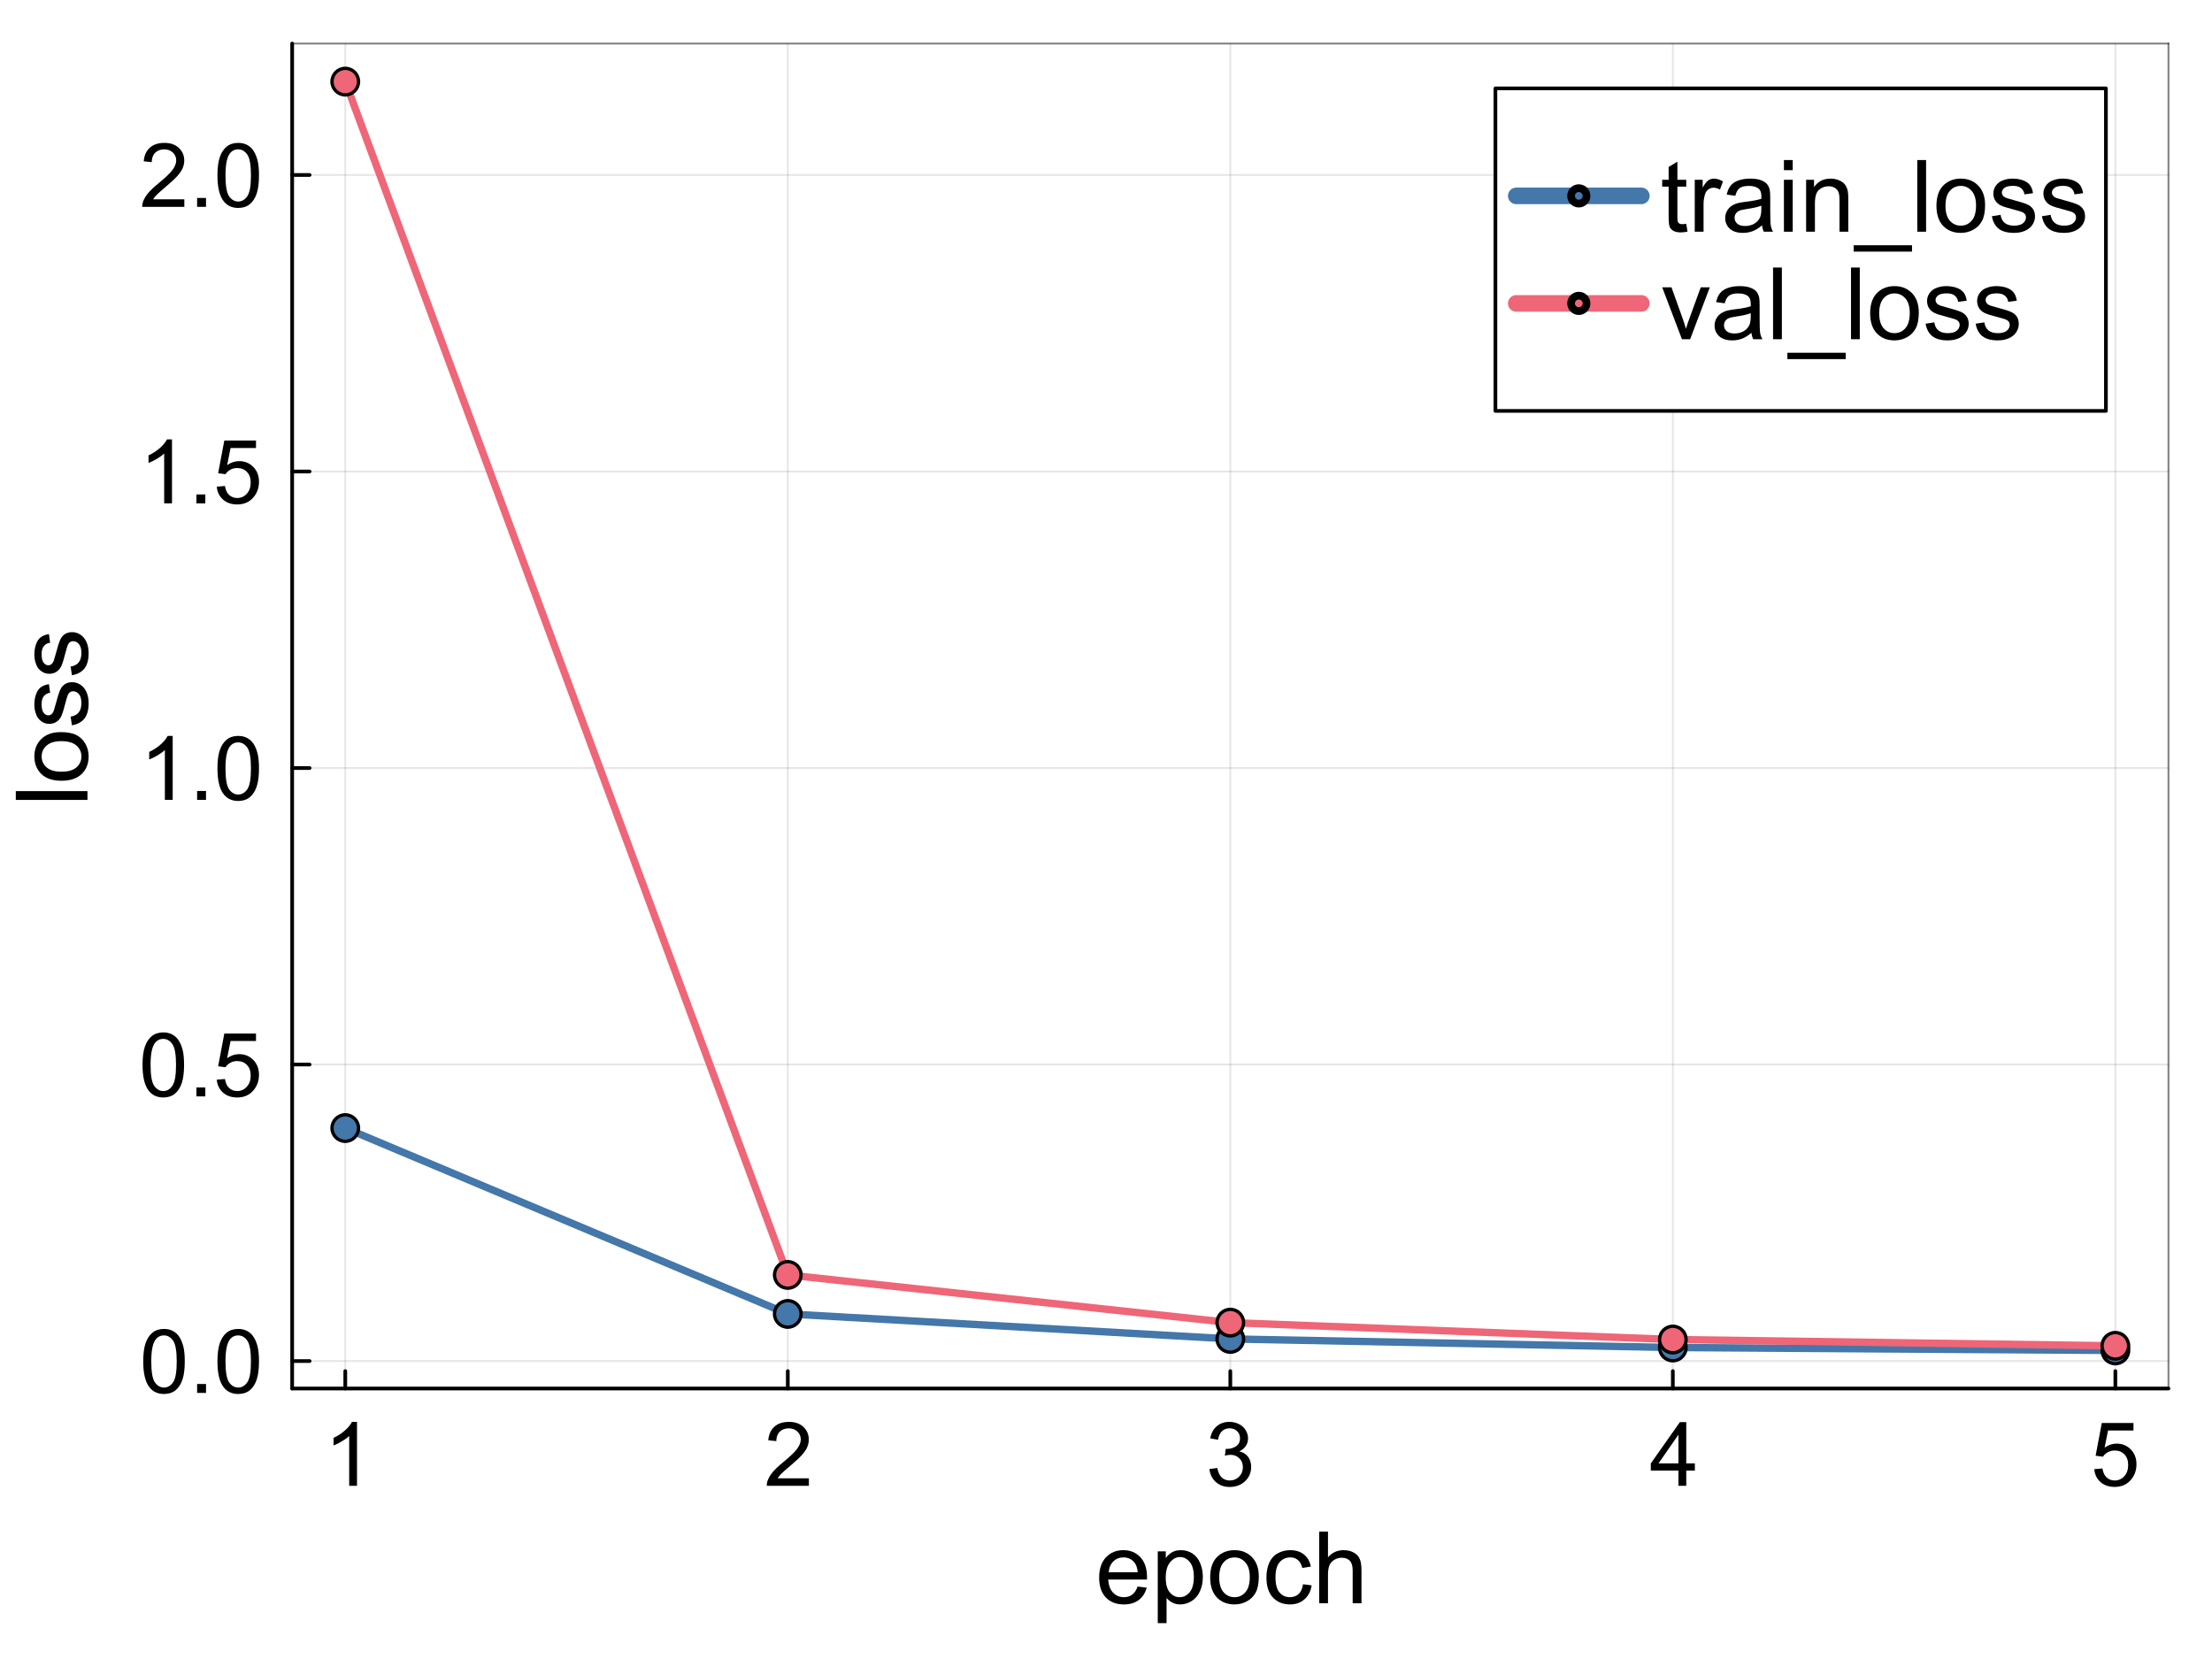 <?xml version="1.0" encoding="utf-8"?>
<svg xmlns="http://www.w3.org/2000/svg" xmlns:xlink="http://www.w3.org/1999/xlink" width="600" height="450" viewBox="0 0 2400 1800">
<rect x="0" y="0" width="2400" height="1800" fill="#333333" stroke="none"/>
<defs>
  <clipPath id="clip310">
    <rect x="0" y="0" width="2400" height="1800"/>
  </clipPath>
</defs>
<path clip-path="url(#clip310)" d="M0 1800 L2400 1800 L2400 0 L0 0  Z" fill="#ffffff" fill-rule="evenodd" fill-opacity="1"/>
<defs>
  <clipPath id="clip311">
    <rect x="480" y="0" width="1681" height="1681"/>
  </clipPath>
</defs>
<path clip-path="url(#clip310)" d="M317.003 1506.52 L2352.76 1506.52 L2352.76 47.244 L317.003 47.244  Z" fill="#ffffff" fill-rule="evenodd" fill-opacity="1"/>
<defs>
  <clipPath id="clip312">
    <rect x="317" y="47" width="2037" height="1460"/>
  </clipPath>
</defs>
<polyline clip-path="url(#clip312)" style="stroke:#000000; stroke-linecap:round; stroke-linejoin:round; stroke-width:2; stroke-opacity:0.1; fill:none" points="374.619,1506.52 374.619,47.244 "/>
<polyline clip-path="url(#clip312)" style="stroke:#000000; stroke-linecap:round; stroke-linejoin:round; stroke-width:2; stroke-opacity:0.1; fill:none" points="854.749,1506.52 854.749,47.244 "/>
<polyline clip-path="url(#clip312)" style="stroke:#000000; stroke-linecap:round; stroke-linejoin:round; stroke-width:2; stroke-opacity:0.1; fill:none" points="1334.88,1506.52 1334.88,47.244 "/>
<polyline clip-path="url(#clip312)" style="stroke:#000000; stroke-linecap:round; stroke-linejoin:round; stroke-width:2; stroke-opacity:0.1; fill:none" points="1815.01,1506.52 1815.01,47.244 "/>
<polyline clip-path="url(#clip312)" style="stroke:#000000; stroke-linecap:round; stroke-linejoin:round; stroke-width:2; stroke-opacity:0.1; fill:none" points="2295.14,1506.52 2295.14,47.244 "/>
<polyline clip-path="url(#clip312)" style="stroke:#000000; stroke-linecap:round; stroke-linejoin:round; stroke-width:2; stroke-opacity:0.1; fill:none" points="317.003,1476.72 2352.76,1476.72 "/>
<polyline clip-path="url(#clip312)" style="stroke:#000000; stroke-linecap:round; stroke-linejoin:round; stroke-width:2; stroke-opacity:0.1; fill:none" points="317.003,1155.01 2352.76,1155.01 "/>
<polyline clip-path="url(#clip312)" style="stroke:#000000; stroke-linecap:round; stroke-linejoin:round; stroke-width:2; stroke-opacity:0.1; fill:none" points="317.003,833.297 2352.76,833.297 "/>
<polyline clip-path="url(#clip312)" style="stroke:#000000; stroke-linecap:round; stroke-linejoin:round; stroke-width:2; stroke-opacity:0.1; fill:none" points="317.003,511.584 2352.76,511.584 "/>
<polyline clip-path="url(#clip312)" style="stroke:#000000; stroke-linecap:round; stroke-linejoin:round; stroke-width:2; stroke-opacity:0.1; fill:none" points="317.003,189.871 2352.76,189.871 "/>
<polyline clip-path="url(#clip310)" style="stroke:#000000; stroke-linecap:round; stroke-linejoin:round; stroke-width:4; stroke-opacity:1; fill:none" points="317.003,1506.52 2352.76,1506.52 "/>
<polyline clip-path="url(#clip310)" style="stroke:#000000; stroke-linecap:round; stroke-linejoin:round; stroke-width:2; stroke-opacity:0.5; fill:none" points="317.003,47.244 2352.76,47.244 "/>
<polyline clip-path="url(#clip310)" style="stroke:#000000; stroke-linecap:round; stroke-linejoin:round; stroke-width:4; stroke-opacity:1; fill:none" points="374.619,1506.52 374.619,1487.63 "/>
<polyline clip-path="url(#clip310)" style="stroke:#000000; stroke-linecap:round; stroke-linejoin:round; stroke-width:4; stroke-opacity:1; fill:none" points="854.749,1506.52 854.749,1487.63 "/>
<polyline clip-path="url(#clip310)" style="stroke:#000000; stroke-linecap:round; stroke-linejoin:round; stroke-width:4; stroke-opacity:1; fill:none" points="1334.88,1506.52 1334.88,1487.63 "/>
<polyline clip-path="url(#clip310)" style="stroke:#000000; stroke-linecap:round; stroke-linejoin:round; stroke-width:4; stroke-opacity:1; fill:none" points="1815.01,1506.52 1815.01,1487.63 "/>
<polyline clip-path="url(#clip310)" style="stroke:#000000; stroke-linecap:round; stroke-linejoin:round; stroke-width:4; stroke-opacity:1; fill:none" points="2295.14,1506.52 2295.14,1487.63 "/>
<path clip-path="url(#clip310)" d="M387.349 1612.12 L378.862 1612.12 L378.862 1558.04 Q375.797 1560.97 370.8 1563.89 Q365.849 1566.81 361.889 1568.28 L361.889 1560.07 Q369.008 1556.72 374.336 1551.96 Q379.664 1547.2 381.88 1542.72 L387.349 1542.72 L387.349 1612.12 Z" fill="#000000" fill-rule="nonzero" fill-opacity="1" /><path clip-path="url(#clip310)" d="M877.64 1603.97 L877.64 1612.12 L831.953 1612.12 Q831.858 1609.06 832.943 1606.23 Q834.687 1601.56 838.506 1597.04 Q842.373 1592.51 849.633 1586.57 Q860.902 1577.33 864.862 1571.95 Q868.823 1566.53 868.823 1561.72 Q868.823 1556.68 865.193 1553.24 Q861.609 1549.75 855.81 1549.75 Q849.681 1549.75 846.003 1553.42 Q842.325 1557.1 842.278 1563.61 L833.556 1562.71 Q834.452 1552.95 840.298 1547.86 Q846.144 1542.72 855.999 1542.72 Q865.947 1542.72 871.746 1548.24 Q877.545 1553.75 877.545 1561.91 Q877.545 1566.06 875.848 1570.07 Q874.151 1574.07 870.19 1578.51 Q866.277 1582.94 857.13 1590.67 Q849.492 1597.08 847.323 1599.39 Q845.154 1601.66 843.74 1603.97 L877.64 1603.97 Z" fill="#000000" fill-rule="nonzero" fill-opacity="1" /><path clip-path="url(#clip310)" d="M1312.25 1593.88 L1320.73 1592.75 Q1322.2 1599.96 1325.69 1603.17 Q1329.22 1606.32 1334.27 1606.32 Q1340.25 1606.32 1344.36 1602.18 Q1348.51 1598.03 1348.51 1591.9 Q1348.51 1586.05 1344.69 1582.28 Q1340.87 1578.46 1334.97 1578.46 Q1332.57 1578.46 1328.99 1579.4 L1329.93 1571.95 Q1330.78 1572.05 1331.3 1572.05 Q1336.72 1572.05 1341.06 1569.22 Q1345.39 1566.39 1345.39 1560.5 Q1345.39 1555.83 1342.23 1552.76 Q1339.08 1549.7 1334.08 1549.7 Q1329.13 1549.7 1325.83 1552.81 Q1322.53 1555.92 1321.58 1562.15 L1313.1 1560.64 Q1314.65 1552.1 1320.17 1547.44 Q1325.69 1542.72 1333.89 1542.72 Q1339.55 1542.72 1344.31 1545.17 Q1349.07 1547.58 1351.57 1551.77 Q1354.12 1555.97 1354.12 1560.68 Q1354.12 1565.16 1351.71 1568.84 Q1349.31 1572.52 1344.59 1574.69 Q1350.72 1576.1 1354.12 1580.58 Q1357.51 1585.01 1357.51 1591.71 Q1357.51 1600.76 1350.91 1607.08 Q1344.31 1613.35 1334.22 1613.35 Q1325.12 1613.35 1319.08 1607.93 Q1313.1 1602.51 1312.25 1593.88 Z" fill="#000000" fill-rule="nonzero" fill-opacity="1" /><path clip-path="url(#clip310)" d="M1821.09 1612.12 L1821.09 1595.57 L1791.11 1595.57 L1791.11 1587.8 L1822.65 1543 L1829.58 1543 L1829.58 1587.8 L1838.91 1587.8 L1838.91 1595.57 L1829.58 1595.57 L1829.58 1612.12 L1821.09 1612.12 M1821.09 1587.8 L1821.09 1556.63 L1799.45 1587.8 L1821.09 1587.8 Z" fill="#000000" fill-rule="nonzero" fill-opacity="1" /><path clip-path="url(#clip310)" d="M2272.23 1594.02 L2281.14 1593.26 Q2282.13 1599.77 2285.71 1603.07 Q2289.34 1606.32 2294.43 1606.32 Q2300.56 1606.32 2304.81 1601.7 Q2309.05 1597.08 2309.05 1589.45 Q2309.05 1582.18 2304.95 1577.99 Q2300.89 1573.79 2294.29 1573.79 Q2290.19 1573.79 2286.89 1575.68 Q2283.59 1577.52 2281.7 1580.49 L2273.73 1579.45 L2280.43 1543.95 L2314.8 1543.95 L2314.8 1552.06 L2287.22 1552.06 L2283.49 1570.63 Q2289.72 1566.3 2296.55 1566.3 Q2305.61 1566.3 2311.83 1572.57 Q2318.05 1578.84 2318.05 1588.69 Q2318.05 1598.07 2312.59 1604.91 Q2305.94 1613.3 2294.43 1613.3 Q2285 1613.3 2279.02 1608.02 Q2273.07 1602.74 2272.23 1594.02 Z" fill="#000000" fill-rule="nonzero" fill-opacity="1" /><path clip-path="url(#clip310)" d="M1234.31 1721.38 L1244.18 1722.6 Q1241.84 1731.24 1235.53 1736.01 Q1229.22 1740.79 1219.41 1740.79 Q1207.05 1740.79 1199.78 1733.2 Q1192.57 1725.57 1192.57 1711.83 Q1192.57 1697.61 1199.89 1689.76 Q1207.21 1681.91 1218.88 1681.91 Q1230.17 1681.91 1237.33 1689.6 Q1244.5 1697.29 1244.5 1711.24 Q1244.5 1712.09 1244.44 1713.79 L1202.43 1713.79 Q1202.96 1723.07 1207.68 1728.01 Q1212.4 1732.94 1219.46 1732.94 Q1224.71 1732.94 1228.42 1730.18 Q1232.14 1727.42 1234.31 1721.38 M1202.96 1705.94 L1234.42 1705.94 Q1233.78 1698.83 1230.81 1695.28 Q1226.25 1689.76 1218.98 1689.76 Q1212.4 1689.76 1207.9 1694.16 Q1203.44 1698.57 1202.96 1705.94 Z" fill="#000000" fill-rule="nonzero" fill-opacity="1" /><path clip-path="url(#clip310)" d="M1256.16 1761.1 L1256.16 1683.18 L1264.86 1683.18 L1264.86 1690.5 Q1267.94 1686.21 1271.81 1684.09 Q1275.68 1681.91 1281.2 1681.91 Q1288.41 1681.91 1293.93 1685.62 Q1299.45 1689.34 1302.26 1696.13 Q1305.07 1702.86 1305.07 1710.93 Q1305.07 1719.57 1301.94 1726.52 Q1298.86 1733.42 1292.92 1737.13 Q1287.04 1740.79 1280.51 1740.79 Q1275.74 1740.79 1271.92 1738.77 Q1268.15 1736.76 1265.71 1733.68 L1265.71 1761.1 L1256.16 1761.1 M1264.81 1711.67 Q1264.81 1722.54 1269.21 1727.74 Q1273.62 1732.94 1279.87 1732.94 Q1286.24 1732.94 1290.75 1727.58 Q1295.31 1722.17 1295.31 1710.87 Q1295.31 1700.11 1290.85 1694.75 Q1286.45 1689.39 1280.3 1689.39 Q1274.2 1689.39 1269.48 1695.12 Q1264.81 1700.79 1264.81 1711.67 Z" fill="#000000" fill-rule="nonzero" fill-opacity="1" /><path clip-path="url(#clip310)" d="M1313.03 1711.35 Q1313.03 1695.7 1321.72 1688.17 Q1328.99 1681.91 1339.44 1681.91 Q1351.06 1681.91 1358.43 1689.55 Q1365.8 1697.13 1365.8 1710.55 Q1365.8 1721.43 1362.51 1727.69 Q1359.28 1733.89 1353.02 1737.34 Q1346.81 1740.79 1339.44 1740.79 Q1327.61 1740.79 1320.29 1733.2 Q1313.03 1725.62 1313.03 1711.35 M1322.84 1711.35 Q1322.84 1722.17 1327.56 1727.58 Q1332.28 1732.94 1339.44 1732.94 Q1346.55 1732.94 1351.27 1727.53 Q1355.99 1722.12 1355.99 1711.03 Q1355.99 1700.58 1351.22 1695.23 Q1346.5 1689.82 1339.44 1689.82 Q1332.28 1689.82 1327.56 1695.17 Q1322.84 1700.53 1322.84 1711.35 Z" fill="#000000" fill-rule="nonzero" fill-opacity="1" /><path clip-path="url(#clip310)" d="M1413.75 1718.88 L1423.14 1720.1 Q1421.6 1729.81 1415.24 1735.33 Q1408.93 1740.79 1399.7 1740.79 Q1388.13 1740.79 1381.08 1733.26 Q1374.08 1725.67 1374.08 1711.56 Q1374.08 1702.44 1377.1 1695.6 Q1380.12 1688.75 1386.28 1685.36 Q1392.48 1681.91 1399.75 1681.91 Q1408.93 1681.91 1414.76 1686.58 Q1420.6 1691.19 1422.24 1699.73 L1412.96 1701.17 Q1411.63 1695.49 1408.24 1692.63 Q1404.9 1689.76 1400.12 1689.76 Q1392.91 1689.76 1388.4 1694.96 Q1383.89 1700.11 1383.89 1711.3 Q1383.89 1722.65 1388.24 1727.79 Q1392.59 1732.94 1399.59 1732.94 Q1405.21 1732.94 1408.98 1729.49 Q1412.75 1726.04 1413.75 1718.88 Z" fill="#000000" fill-rule="nonzero" fill-opacity="1" /><path clip-path="url(#clip310)" d="M1431.31 1739.52 L1431.31 1661.76 L1440.86 1661.76 L1440.86 1689.66 Q1447.54 1681.91 1457.73 1681.91 Q1463.98 1681.91 1468.6 1684.4 Q1473.21 1686.84 1475.18 1691.19 Q1477.19 1695.54 1477.19 1703.82 L1477.19 1739.52 L1467.64 1739.52 L1467.64 1703.82 Q1467.64 1696.66 1464.51 1693.42 Q1461.44 1690.13 1455.76 1690.13 Q1451.52 1690.13 1447.75 1692.36 Q1444.04 1694.54 1442.45 1698.3 Q1440.86 1702.07 1440.86 1708.7 L1440.86 1739.52 L1431.31 1739.52 Z" fill="#000000" fill-rule="nonzero" fill-opacity="1" /><polyline clip-path="url(#clip310)" style="stroke:#000000; stroke-linecap:round; stroke-linejoin:round; stroke-width:4; stroke-opacity:1; fill:none" points="317.003,1506.52 317.003,47.244 "/>
<polyline clip-path="url(#clip310)" style="stroke:#000000; stroke-linecap:round; stroke-linejoin:round; stroke-width:2; stroke-opacity:0.5; fill:none" points="2352.76,1506.52 2352.76,47.244 "/>
<polyline clip-path="url(#clip310)" style="stroke:#000000; stroke-linecap:round; stroke-linejoin:round; stroke-width:4; stroke-opacity:1; fill:none" points="317.003,1476.72 335.901,1476.72 "/>
<polyline clip-path="url(#clip310)" style="stroke:#000000; stroke-linecap:round; stroke-linejoin:round; stroke-width:4; stroke-opacity:1; fill:none" points="317.003,1155.01 335.901,1155.01 "/>
<polyline clip-path="url(#clip310)" style="stroke:#000000; stroke-linecap:round; stroke-linejoin:round; stroke-width:4; stroke-opacity:1; fill:none" points="317.003,833.297 335.901,833.297 "/>
<polyline clip-path="url(#clip310)" style="stroke:#000000; stroke-linecap:round; stroke-linejoin:round; stroke-width:4; stroke-opacity:1; fill:none" points="317.003,511.584 335.901,511.584 "/>
<polyline clip-path="url(#clip310)" style="stroke:#000000; stroke-linecap:round; stroke-linejoin:round; stroke-width:4; stroke-opacity:1; fill:none" points="317.003,189.871 335.901,189.871 "/>
<path clip-path="url(#clip310)" d="M155.399 1477.2 Q155.399 1464.94 157.898 1457.49 Q160.444 1449.99 165.394 1445.94 Q170.392 1441.88 177.936 1441.88 Q183.5 1441.88 187.696 1444.14 Q191.892 1446.36 194.627 1450.6 Q197.361 1454.8 198.917 1460.88 Q200.473 1466.92 200.473 1477.2 Q200.473 1489.36 197.974 1496.86 Q195.475 1504.31 190.478 1508.41 Q185.527 1512.46 177.936 1512.46 Q167.94 1512.46 162.235 1505.3 Q155.399 1496.67 155.399 1477.2 M164.121 1477.2 Q164.121 1494.22 168.082 1499.87 Q172.09 1505.48 177.936 1505.48 Q183.782 1505.48 187.743 1499.83 Q191.751 1494.17 191.751 1477.2 Q191.751 1460.13 187.743 1454.52 Q183.782 1448.91 177.842 1448.91 Q171.995 1448.91 168.506 1453.86 Q164.121 1460.17 164.121 1477.2 Z" fill="#000000" fill-rule="nonzero" fill-opacity="1" /><path clip-path="url(#clip310)" d="M213.863 1511.28 L213.863 1501.62 L223.529 1501.62 L223.529 1511.28 L213.863 1511.28 Z" fill="#000000" fill-rule="nonzero" fill-opacity="1" /><path clip-path="url(#clip310)" d="M235.929 1477.2 Q235.929 1464.94 238.428 1457.49 Q240.974 1449.99 245.924 1445.94 Q250.922 1441.88 258.466 1441.88 Q264.029 1441.88 268.226 1444.14 Q272.422 1446.36 275.157 1450.6 Q277.891 1454.8 279.447 1460.88 Q281.003 1466.92 281.003 1477.2 Q281.003 1489.36 278.504 1496.86 Q276.005 1504.31 271.007 1508.41 Q266.057 1512.46 258.466 1512.46 Q248.47 1512.46 242.765 1505.3 Q235.929 1496.67 235.929 1477.2 M244.651 1477.2 Q244.651 1494.22 248.612 1499.87 Q252.62 1505.48 258.466 1505.48 Q264.312 1505.48 268.273 1499.83 Q272.281 1494.17 272.281 1477.2 Q272.281 1460.13 268.273 1454.52 Q264.312 1448.91 258.372 1448.91 Q252.525 1448.91 249.036 1453.86 Q244.651 1460.17 244.651 1477.2 Z" fill="#000000" fill-rule="nonzero" fill-opacity="1" /><path clip-path="url(#clip310)" d="M154.644 1155.48 Q154.644 1143.22 157.143 1135.77 Q159.689 1128.28 164.64 1124.22 Q169.638 1120.17 177.182 1120.17 Q182.745 1120.17 186.941 1122.43 Q191.138 1124.65 193.872 1128.89 Q196.607 1133.09 198.163 1139.17 Q199.719 1145.2 199.719 1155.48 Q199.719 1167.65 197.22 1175.14 Q194.721 1182.59 189.723 1186.69 Q184.773 1190.75 177.182 1190.75 Q167.186 1190.75 161.481 1183.58 Q154.644 1174.95 154.644 1155.48 M163.367 1155.48 Q163.367 1172.5 167.327 1178.16 Q171.335 1183.77 177.182 1183.77 Q183.028 1183.77 186.989 1178.11 Q190.996 1172.46 190.996 1155.48 Q190.996 1138.41 186.989 1132.8 Q183.028 1127.19 177.087 1127.19 Q171.241 1127.19 167.752 1132.14 Q163.367 1138.46 163.367 1155.48 Z" fill="#000000" fill-rule="nonzero" fill-opacity="1" /><path clip-path="url(#clip310)" d="M213.109 1189.57 L213.109 1179.91 L222.774 1179.91 L222.774 1189.57 L213.109 1189.57 Z" fill="#000000" fill-rule="nonzero" fill-opacity="1" /><path clip-path="url(#clip310)" d="M235.174 1171.47 L244.086 1170.71 Q245.076 1177.22 248.659 1180.52 Q252.289 1183.77 257.382 1183.77 Q263.511 1183.77 267.754 1179.15 Q271.998 1174.53 271.998 1166.89 Q271.998 1159.63 267.896 1155.43 Q263.841 1151.24 257.24 1151.24 Q253.138 1151.24 249.838 1153.12 Q246.537 1154.96 244.651 1157.93 L236.683 1156.9 L243.378 1121.39 L277.75 1121.39 L277.75 1129.5 L250.168 1129.5 L246.443 1148.08 Q252.667 1143.74 259.503 1143.74 Q268.556 1143.74 274.779 1150.01 Q281.003 1156.28 281.003 1166.14 Q281.003 1175.52 275.534 1182.36 Q268.886 1190.75 257.382 1190.75 Q247.952 1190.75 241.964 1185.47 Q236.023 1180.19 235.174 1171.47 Z" fill="#000000" fill-rule="nonzero" fill-opacity="1" /><path clip-path="url(#clip310)" d="M187.366 867.857 L178.879 867.857 L178.879 813.778 Q175.814 816.701 170.817 819.624 Q165.866 822.547 161.905 824.009 L161.905 815.805 Q169.025 812.458 174.353 807.696 Q179.68 802.934 181.896 798.454 L187.366 798.454 L187.366 867.857 Z" fill="#000000" fill-rule="nonzero" fill-opacity="1" /><path clip-path="url(#clip310)" d="M213.863 867.857 L213.863 858.192 L223.529 858.192 L223.529 867.857 L213.863 867.857 Z" fill="#000000" fill-rule="nonzero" fill-opacity="1" /><path clip-path="url(#clip310)" d="M235.929 833.769 Q235.929 821.51 238.428 814.061 Q240.974 806.564 245.924 802.509 Q250.922 798.454 258.466 798.454 Q264.029 798.454 268.226 800.718 Q272.422 802.934 275.157 807.177 Q277.891 811.373 279.447 817.455 Q281.003 823.49 281.003 833.769 Q281.003 845.933 278.504 853.43 Q276.005 860.879 271.007 864.981 Q266.057 869.036 258.466 869.036 Q248.47 869.036 242.765 861.869 Q235.929 853.241 235.929 833.769 M244.651 833.769 Q244.651 850.79 248.612 856.447 Q252.62 862.058 258.466 862.058 Q264.312 862.058 268.273 856.4 Q272.281 850.742 272.281 833.769 Q272.281 816.701 268.273 811.09 Q264.312 805.48 258.372 805.48 Q252.525 805.48 249.036 810.43 Q244.651 816.748 244.651 833.769 Z" fill="#000000" fill-rule="nonzero" fill-opacity="1" /><path clip-path="url(#clip310)" d="M186.611 546.144 L178.125 546.144 L178.125 492.065 Q175.06 494.988 170.062 497.911 Q165.112 500.834 161.151 502.296 L161.151 494.092 Q168.27 490.744 173.598 485.982 Q178.926 481.22 181.142 476.741 L186.611 476.741 L186.611 546.144 Z" fill="#000000" fill-rule="nonzero" fill-opacity="1" /><path clip-path="url(#clip310)" d="M213.109 546.144 L213.109 536.479 L222.774 536.479 L222.774 546.144 L213.109 546.144 Z" fill="#000000" fill-rule="nonzero" fill-opacity="1" /><path clip-path="url(#clip310)" d="M235.174 528.039 L244.086 527.285 Q245.076 533.791 248.659 537.092 Q252.289 540.345 257.382 540.345 Q263.511 540.345 267.754 535.724 Q271.998 531.104 271.998 523.466 Q271.998 516.205 267.896 512.008 Q263.841 507.812 257.24 507.812 Q253.138 507.812 249.838 509.698 Q246.537 511.537 244.651 514.507 L236.683 513.47 L243.378 477.967 L277.75 477.967 L277.75 486.077 L250.168 486.077 L246.443 504.653 Q252.667 500.316 259.503 500.316 Q268.556 500.316 274.779 506.586 Q281.003 512.857 281.003 522.711 Q281.003 532.094 275.534 538.93 Q268.886 547.323 257.382 547.323 Q247.952 547.323 241.964 542.042 Q236.023 536.762 235.174 528.039 Z" fill="#000000" fill-rule="nonzero" fill-opacity="1" /><path clip-path="url(#clip310)" d="M200.002 216.274 L200.002 224.431 L154.314 224.431 Q154.22 221.366 155.305 218.537 Q157.049 213.87 160.868 209.343 Q164.734 204.817 171.995 198.876 Q183.264 189.635 187.224 184.26 Q191.185 178.838 191.185 174.029 Q191.185 168.984 187.554 165.542 Q183.971 162.053 178.172 162.053 Q172.042 162.053 168.365 165.731 Q164.687 169.408 164.64 175.915 L155.918 175.019 Q156.813 165.259 162.66 160.167 Q168.506 155.028 178.36 155.028 Q188.309 155.028 194.108 160.544 Q199.907 166.061 199.907 174.218 Q199.907 178.367 198.21 182.374 Q196.513 186.382 192.552 190.814 Q188.639 195.246 179.492 202.978 Q171.854 209.39 169.685 211.701 Q167.516 213.964 166.102 216.274 L200.002 216.274 Z" fill="#000000" fill-rule="nonzero" fill-opacity="1" /><path clip-path="url(#clip310)" d="M213.863 224.431 L213.863 214.765 L223.529 214.765 L223.529 224.431 L213.863 224.431 Z" fill="#000000" fill-rule="nonzero" fill-opacity="1" /><path clip-path="url(#clip310)" d="M235.929 190.342 Q235.929 178.084 238.428 170.634 Q240.974 163.138 245.924 159.083 Q250.922 155.028 258.466 155.028 Q264.029 155.028 268.226 157.291 Q272.422 159.507 275.157 163.751 Q277.891 167.947 279.447 174.029 Q281.003 180.064 281.003 190.342 Q281.003 202.507 278.504 210.003 Q276.005 217.453 271.007 221.555 Q266.057 225.61 258.466 225.61 Q248.47 225.61 242.765 218.443 Q235.929 209.815 235.929 190.342 M244.651 190.342 Q244.651 207.363 248.612 213.021 Q252.62 218.632 258.466 218.632 Q264.312 218.632 268.273 212.974 Q272.281 207.316 272.281 190.342 Q272.281 173.275 268.273 167.664 Q264.312 162.053 258.372 162.053 Q252.525 162.053 249.036 167.004 Q244.651 173.322 244.651 190.342 Z" fill="#000000" fill-rule="nonzero" fill-opacity="1" /><path clip-path="url(#clip310)" d="M94.892 867.905 L17.132 867.905 L17.132 858.357 L94.892 858.357 L94.892 867.905 Z" fill="#000000" fill-rule="nonzero" fill-opacity="1" /><path clip-path="url(#clip310)" d="M66.727 847.112 Q51.079 847.112 43.547 838.413 Q37.288 831.146 37.288 820.697 Q37.288 809.081 44.926 801.708 Q52.511 794.335 65.931 794.335 Q76.805 794.335 83.064 797.623 Q89.27 800.859 92.717 807.118 Q96.165 813.324 96.165 820.697 Q96.165 832.525 88.58 839.845 Q80.995 847.112 66.727 847.112 M66.727 837.299 Q77.547 837.299 82.958 832.578 Q88.315 827.858 88.315 820.697 Q88.315 813.589 82.905 808.868 Q77.494 804.148 66.408 804.148 Q55.959 804.148 50.602 808.921 Q45.191 813.642 45.191 820.697 Q45.191 827.858 50.549 832.578 Q55.906 837.299 66.727 837.299 Z" fill="#000000" fill-rule="nonzero" fill-opacity="1" /><path clip-path="url(#clip310)" d="M78.078 786.962 L76.593 777.52 Q82.268 776.725 85.291 773.118 Q88.315 769.458 88.315 762.934 Q88.315 756.357 85.663 753.174 Q82.958 749.991 79.351 749.991 Q76.115 749.991 74.259 752.803 Q72.986 754.765 71.023 762.563 Q68.371 773.065 66.462 777.149 Q64.499 781.18 61.104 783.302 Q57.657 785.371 53.519 785.371 Q49.753 785.371 46.571 783.673 Q43.335 781.923 41.213 778.953 Q39.569 776.725 38.455 772.906 Q37.288 769.034 37.288 764.631 Q37.288 758.001 39.198 753.015 Q41.107 747.976 44.396 745.589 Q47.632 743.202 53.095 742.3 L54.368 751.636 Q50.018 752.272 47.578 755.349 Q45.139 758.372 45.139 763.942 Q45.139 770.519 47.313 773.33 Q49.488 776.141 52.405 776.141 Q54.262 776.141 55.747 774.974 Q57.285 773.807 58.293 771.314 Q58.823 769.882 60.733 762.881 Q63.438 752.75 65.189 748.772 Q66.886 744.74 70.174 742.459 Q73.463 740.179 78.343 740.179 Q83.117 740.179 87.36 742.99 Q91.55 745.748 93.884 750.999 Q96.165 756.25 96.165 762.881 Q96.165 773.861 91.603 779.642 Q87.042 785.371 78.078 786.962 Z" fill="#000000" fill-rule="nonzero" fill-opacity="1" /><path clip-path="url(#clip310)" d="M78.078 732.647 L76.593 723.205 Q82.268 722.41 85.291 718.803 Q88.315 715.143 88.315 708.619 Q88.315 702.041 85.663 698.859 Q82.958 695.676 79.351 695.676 Q76.115 695.676 74.259 698.487 Q72.986 700.45 71.023 708.247 Q68.371 718.75 66.462 722.834 Q64.499 726.865 61.104 728.987 Q57.657 731.055 53.519 731.055 Q49.753 731.055 46.571 729.358 Q43.335 727.608 41.213 724.637 Q39.569 722.41 38.455 718.59 Q37.288 714.718 37.288 710.316 Q37.288 703.686 39.198 698.7 Q41.107 693.661 44.396 691.274 Q47.632 688.887 53.095 687.985 L54.368 697.32 Q50.018 697.957 47.578 701.033 Q45.139 704.057 45.139 709.626 Q45.139 716.204 47.313 719.015 Q49.488 721.826 52.405 721.826 Q54.262 721.826 55.747 720.659 Q57.285 719.492 58.293 716.999 Q58.823 715.567 60.733 708.565 Q63.438 698.434 65.189 694.456 Q66.886 690.425 70.174 688.144 Q73.463 685.863 78.343 685.863 Q83.117 685.863 87.36 688.675 Q91.55 691.433 93.884 696.684 Q96.165 701.935 96.165 708.565 Q96.165 719.545 91.603 725.327 Q87.042 731.055 78.078 732.647 Z" fill="#000000" fill-rule="nonzero" fill-opacity="1" /><polyline clip-path="url(#clip312)" style="stroke:#4477aa; stroke-linecap:round; stroke-linejoin:round; stroke-width:8; stroke-opacity:1; fill:none" points="374.619,1223.94 854.749,1425.6 1334.88,1452.73 1815.01,1462.05 2295.14,1465.22 "/>
<circle clip-path="url(#clip312)" cx="374.619" cy="1223.94" r="14.4" fill="#4477aa" fill-rule="evenodd" fill-opacity="1" stroke="#000000" stroke-opacity="1" stroke-width="3.6"/>
<circle clip-path="url(#clip312)" cx="854.749" cy="1425.6" r="14.4" fill="#4477aa" fill-rule="evenodd" fill-opacity="1" stroke="#000000" stroke-opacity="1" stroke-width="3.6"/>
<circle clip-path="url(#clip312)" cx="1334.88" cy="1452.73" r="14.4" fill="#4477aa" fill-rule="evenodd" fill-opacity="1" stroke="#000000" stroke-opacity="1" stroke-width="3.6"/>
<circle clip-path="url(#clip312)" cx="1815.01" cy="1462.05" r="14.4" fill="#4477aa" fill-rule="evenodd" fill-opacity="1" stroke="#000000" stroke-opacity="1" stroke-width="3.6"/>
<circle clip-path="url(#clip312)" cx="2295.14" cy="1465.22" r="14.4" fill="#4477aa" fill-rule="evenodd" fill-opacity="1" stroke="#000000" stroke-opacity="1" stroke-width="3.6"/>
<polyline clip-path="url(#clip312)" style="stroke:#ee6677; stroke-linecap:round; stroke-linejoin:round; stroke-width:8; stroke-opacity:1; fill:none" points="374.619,88.544 854.749,1383.27 1334.88,1435.04 1815.01,1453.36 2295.14,1460.19 "/>
<circle clip-path="url(#clip312)" cx="374.619" cy="88.544" r="14.4" fill="#ee6677" fill-rule="evenodd" fill-opacity="1" stroke="#000000" stroke-opacity="1" stroke-width="3.6"/>
<circle clip-path="url(#clip312)" cx="854.749" cy="1383.27" r="14.4" fill="#ee6677" fill-rule="evenodd" fill-opacity="1" stroke="#000000" stroke-opacity="1" stroke-width="3.6"/>
<circle clip-path="url(#clip312)" cx="1334.88" cy="1435.04" r="14.4" fill="#ee6677" fill-rule="evenodd" fill-opacity="1" stroke="#000000" stroke-opacity="1" stroke-width="3.6"/>
<circle clip-path="url(#clip312)" cx="1815.01" cy="1453.36" r="14.4" fill="#ee6677" fill-rule="evenodd" fill-opacity="1" stroke="#000000" stroke-opacity="1" stroke-width="3.6"/>
<circle clip-path="url(#clip312)" cx="2295.14" cy="1460.19" r="14.4" fill="#ee6677" fill-rule="evenodd" fill-opacity="1" stroke="#000000" stroke-opacity="1" stroke-width="3.6"/>
<path clip-path="url(#clip310)" d="M1622.51 445.807 L2284.9 445.807 L2284.9 95.887 L1622.51 95.887  Z" fill="#ffffff" fill-rule="evenodd" fill-opacity="1"/>
<polyline clip-path="url(#clip310)" style="stroke:#000000; stroke-linecap:round; stroke-linejoin:round; stroke-width:4; stroke-opacity:1; fill:none" points="1622.51,445.807 2284.9,445.807 2284.9,95.887 1622.51,95.887 1622.51,445.807 "/>
<polyline clip-path="url(#clip310)" style="stroke:#4477aa; stroke-linecap:round; stroke-linejoin:round; stroke-width:18; stroke-opacity:1; fill:none" points="1645.13,212.527 1780.84,212.527 "/>
<circle clip-path="url(#clip310)" cx="1712.98" cy="212.527" r="8.378" fill="#4477aa" fill-rule="evenodd" fill-opacity="1" stroke="#000000" stroke-opacity="1" stroke-width="8.378"/>
<path clip-path="url(#clip310)" d="M1829.56 242.867 L1830.94 251.301 Q1826.91 252.149 1823.72 252.149 Q1818.53 252.149 1815.66 250.505 Q1812.8 248.861 1811.63 246.209 Q1810.46 243.503 1810.46 234.911 L1810.46 202.502 L1803.46 202.502 L1803.46 195.076 L1810.46 195.076 L1810.46 181.126 L1819.96 175.397 L1819.96 195.076 L1829.56 195.076 L1829.56 202.502 L1819.96 202.502 L1819.96 235.441 Q1819.96 239.525 1820.44 240.692 Q1820.97 241.859 1822.08 242.549 Q1823.25 243.238 1825.37 243.238 Q1826.96 243.238 1829.56 242.867 Z" fill="#000000" fill-rule="nonzero" fill-opacity="1" /><path clip-path="url(#clip310)" d="M1838.79 251.407 L1838.79 195.076 L1847.38 195.076 L1847.38 203.616 Q1850.67 197.622 1853.43 195.712 Q1856.24 193.803 1859.58 193.803 Q1864.41 193.803 1869.39 196.879 L1866.11 205.737 Q1862.6 203.669 1859.1 203.669 Q1855.97 203.669 1853.48 205.578 Q1850.99 207.435 1849.93 210.776 Q1848.34 215.868 1848.34 221.915 L1848.34 251.407 L1838.79 251.407 Z" fill="#000000" fill-rule="nonzero" fill-opacity="1" /><path clip-path="url(#clip310)" d="M1911.83 244.458 Q1906.52 248.967 1901.59 250.823 Q1896.71 252.68 1891.09 252.68 Q1881.81 252.68 1876.82 248.171 Q1871.83 243.61 1871.83 236.555 Q1871.83 232.418 1873.69 229.023 Q1875.6 225.575 1878.62 223.507 Q1881.7 221.438 1885.52 220.377 Q1888.33 219.634 1894.01 218.945 Q1905.57 217.566 1911.03 215.656 Q1911.08 213.694 1911.08 213.163 Q1911.08 207.329 1908.38 204.942 Q1904.72 201.706 1897.51 201.706 Q1890.77 201.706 1887.53 204.093 Q1884.35 206.427 1882.81 212.421 L1873.48 211.148 Q1874.75 205.154 1877.67 201.494 Q1880.59 197.781 1886.1 195.818 Q1891.62 193.803 1898.89 193.803 Q1906.1 193.803 1910.61 195.5 Q1915.12 197.198 1917.24 199.797 Q1919.36 202.343 1920.21 206.268 Q1920.69 208.708 1920.69 215.073 L1920.69 227.803 Q1920.69 241.117 1921.27 244.67 Q1921.91 248.171 1923.71 251.407 L1913.74 251.407 Q1912.25 248.436 1911.83 244.458 M1911.03 223.135 Q1905.83 225.257 1895.44 226.742 Q1889.55 227.591 1887.11 228.652 Q1884.67 229.712 1883.34 231.781 Q1882.02 233.797 1882.02 236.29 Q1882.02 240.109 1884.88 242.655 Q1887.8 245.201 1893.37 245.201 Q1898.89 245.201 1903.18 242.814 Q1907.48 240.374 1909.49 236.184 Q1911.03 232.948 1911.03 226.636 L1911.03 223.135 Z" fill="#000000" fill-rule="nonzero" fill-opacity="1" /><path clip-path="url(#clip310)" d="M1935.54 184.627 L1935.54 173.647 L1945.09 173.647 L1945.09 184.627 L1935.54 184.627 M1935.54 251.407 L1935.54 195.076 L1945.09 195.076 L1945.09 251.407 L1935.54 251.407 Z" fill="#000000" fill-rule="nonzero" fill-opacity="1" /><path clip-path="url(#clip310)" d="M1959.62 251.407 L1959.62 195.076 L1968.21 195.076 L1968.21 203.085 Q1974.42 193.803 1986.14 193.803 Q1991.23 193.803 1995.48 195.659 Q1999.77 197.463 2001.89 200.433 Q2004.02 203.403 2004.86 207.488 Q2005.39 210.14 2005.39 216.77 L2005.39 251.407 L1995.85 251.407 L1995.85 217.141 Q1995.85 211.307 1994.73 208.442 Q1993.62 205.525 1990.75 203.828 Q1987.94 202.077 1984.12 202.077 Q1978.02 202.077 1973.57 205.95 Q1969.17 209.822 1969.17 220.642 L1969.17 251.407 L1959.62 251.407 Z" fill="#000000" fill-rule="nonzero" fill-opacity="1" /><path clip-path="url(#clip310)" d="M2011.23 272.995 L2011.23 266.099 L2074.51 266.099 L2074.51 272.995 L2011.23 272.995 Z" fill="#000000" fill-rule="nonzero" fill-opacity="1" /><path clip-path="url(#clip310)" d="M2080.24 251.407 L2080.24 173.647 L2089.78 173.647 L2089.78 251.407 L2080.24 251.407 Z" fill="#000000" fill-rule="nonzero" fill-opacity="1" /><path clip-path="url(#clip310)" d="M2101.03 223.241 Q2101.03 207.594 2109.73 200.062 Q2117 193.803 2127.44 193.803 Q2139.06 193.803 2146.43 201.441 Q2153.81 209.026 2153.81 222.446 Q2153.81 233.319 2150.52 239.578 Q2147.28 245.784 2141.02 249.232 Q2134.82 252.68 2127.44 252.68 Q2115.62 252.68 2108.3 245.095 Q2101.03 237.51 2101.03 223.241 M2110.84 223.241 Q2110.84 234.062 2115.56 239.472 Q2120.28 244.83 2127.44 244.83 Q2134.55 244.83 2139.27 239.419 Q2143.99 234.009 2143.99 222.923 Q2143.99 212.474 2139.22 207.116 Q2134.5 201.706 2127.44 201.706 Q2120.28 201.706 2115.56 207.063 Q2110.84 212.421 2110.84 223.241 Z" fill="#000000" fill-rule="nonzero" fill-opacity="1" /><path clip-path="url(#clip310)" d="M2161.18 234.592 L2170.62 233.107 Q2171.42 238.783 2175.02 241.806 Q2178.68 244.83 2185.21 244.83 Q2191.78 244.83 2194.97 242.177 Q2198.15 239.472 2198.15 235.865 Q2198.15 232.63 2195.34 230.773 Q2193.38 229.5 2185.58 227.538 Q2175.08 224.886 2170.99 222.976 Q2166.96 221.014 2164.84 217.619 Q2162.77 214.171 2162.77 210.034 Q2162.77 206.268 2164.47 203.085 Q2166.22 199.85 2169.19 197.728 Q2171.42 196.084 2175.24 194.97 Q2179.11 193.803 2183.51 193.803 Q2190.14 193.803 2195.13 195.712 Q2200.17 197.622 2202.55 200.91 Q2204.94 204.146 2205.84 209.609 L2196.51 210.882 Q2195.87 206.533 2192.79 204.093 Q2189.77 201.653 2184.2 201.653 Q2177.62 201.653 2174.81 203.828 Q2172 206.003 2172 208.92 Q2172 210.776 2173.17 212.262 Q2174.33 213.8 2176.83 214.808 Q2178.26 215.338 2185.26 217.248 Q2195.39 219.953 2199.37 221.703 Q2203.4 223.4 2205.68 226.689 Q2207.96 229.978 2207.96 234.858 Q2207.96 239.631 2205.15 243.875 Q2202.39 248.065 2197.14 250.399 Q2191.89 252.68 2185.26 252.68 Q2174.28 252.68 2168.5 248.118 Q2162.77 243.556 2161.18 234.592 Z" fill="#000000" fill-rule="nonzero" fill-opacity="1" /><path clip-path="url(#clip310)" d="M2215.49 234.592 L2224.94 233.107 Q2225.73 238.783 2229.34 241.806 Q2233 244.83 2239.52 244.83 Q2246.1 244.83 2249.28 242.177 Q2252.47 239.472 2252.47 235.865 Q2252.47 232.63 2249.65 230.773 Q2247.69 229.5 2239.89 227.538 Q2229.39 224.886 2225.31 222.976 Q2221.28 221.014 2219.15 217.619 Q2217.09 214.171 2217.09 210.034 Q2217.09 206.268 2218.78 203.085 Q2220.53 199.85 2223.5 197.728 Q2225.73 196.084 2229.55 194.97 Q2233.42 193.803 2237.83 193.803 Q2244.46 193.803 2249.44 195.712 Q2254.48 197.622 2256.87 200.91 Q2259.25 204.146 2260.16 209.609 L2250.82 210.882 Q2250.18 206.533 2247.11 204.093 Q2244.08 201.653 2238.52 201.653 Q2231.94 201.653 2229.13 203.828 Q2226.32 206.003 2226.32 208.92 Q2226.32 210.776 2227.48 212.262 Q2228.65 213.8 2231.14 214.808 Q2232.57 215.338 2239.58 217.248 Q2249.71 219.953 2253.69 221.703 Q2257.72 223.4 2260 226.689 Q2262.28 229.978 2262.28 234.858 Q2262.28 239.631 2259.47 243.875 Q2256.71 248.065 2251.46 250.399 Q2246.21 252.68 2239.58 252.68 Q2228.6 252.68 2222.81 248.118 Q2217.09 243.556 2215.49 234.592 Z" fill="#000000" fill-rule="nonzero" fill-opacity="1" /><polyline clip-path="url(#clip310)" style="stroke:#ee6677; stroke-linecap:round; stroke-linejoin:round; stroke-width:18; stroke-opacity:1; fill:none" points="1645.13,329.167 1780.84,329.167 "/>
<circle clip-path="url(#clip310)" cx="1712.98" cy="329.167" r="8.378" fill="#ee6677" fill-rule="evenodd" fill-opacity="1" stroke="#000000" stroke-opacity="1" stroke-width="8.378"/>
<path clip-path="url(#clip310)" d="M1824.89 368.047 L1803.46 311.716 L1813.54 311.716 L1825.63 345.451 Q1827.6 350.914 1829.24 356.802 Q1830.51 352.346 1832.79 346.087 L1845.31 311.716 L1855.13 311.716 L1833.8 368.047 L1824.89 368.047 Z" fill="#000000" fill-rule="nonzero" fill-opacity="1" /><path clip-path="url(#clip310)" d="M1900.32 361.098 Q1895.01 365.607 1890.08 367.463 Q1885.2 369.32 1879.58 369.32 Q1870.3 369.32 1865.31 364.811 Q1860.32 360.25 1860.32 353.195 Q1860.32 349.058 1862.18 345.663 Q1864.09 342.215 1867.11 340.147 Q1870.19 338.078 1874.01 337.017 Q1876.82 336.274 1882.5 335.585 Q1894.06 334.206 1899.52 332.296 Q1899.57 330.334 1899.57 329.803 Q1899.57 323.969 1896.87 321.582 Q1893.21 318.346 1886 318.346 Q1879.26 318.346 1876.02 320.733 Q1872.84 323.067 1871.3 329.061 L1861.97 327.788 Q1863.24 321.794 1866.16 318.134 Q1869.08 314.421 1874.59 312.458 Q1880.11 310.443 1887.38 310.443 Q1894.59 310.443 1899.1 312.14 Q1903.61 313.838 1905.73 316.437 Q1907.85 318.983 1908.7 322.908 Q1909.18 325.348 1909.18 331.713 L1909.18 344.443 Q1909.18 357.757 1909.76 361.31 Q1910.4 364.811 1912.2 368.047 L1902.23 368.047 Q1900.74 365.076 1900.32 361.098 M1899.52 339.775 Q1894.32 341.897 1883.93 343.382 Q1878.04 344.231 1875.6 345.292 Q1873.16 346.352 1871.83 348.421 Q1870.51 350.437 1870.51 352.93 Q1870.51 356.749 1873.37 359.295 Q1876.29 361.841 1881.86 361.841 Q1887.38 361.841 1891.67 359.454 Q1895.97 357.014 1897.98 352.824 Q1899.52 349.588 1899.52 343.276 L1899.52 339.775 Z" fill="#000000" fill-rule="nonzero" fill-opacity="1" /><path clip-path="url(#clip310)" d="M1923.76 368.047 L1923.76 290.287 L1933.31 290.287 L1933.31 368.047 L1923.76 368.047 Z" fill="#000000" fill-rule="nonzero" fill-opacity="1" /><path clip-path="url(#clip310)" d="M1939.3 389.635 L1939.3 382.739 L2002.58 382.739 L2002.58 389.635 L1939.3 389.635 Z" fill="#000000" fill-rule="nonzero" fill-opacity="1" /><path clip-path="url(#clip310)" d="M2008.31 368.047 L2008.31 290.287 L2017.86 290.287 L2017.86 368.047 L2008.31 368.047 Z" fill="#000000" fill-rule="nonzero" fill-opacity="1" /><path clip-path="url(#clip310)" d="M2029.1 339.881 Q2029.1 324.234 2037.8 316.702 Q2045.07 310.443 2055.52 310.443 Q2067.14 310.443 2074.51 318.081 Q2081.88 325.666 2081.88 339.086 Q2081.88 349.959 2078.59 356.218 Q2075.36 362.424 2069.1 365.872 Q2062.89 369.32 2055.52 369.32 Q2043.69 369.32 2036.37 361.735 Q2029.1 354.15 2029.1 339.881 M2038.92 339.881 Q2038.92 350.702 2043.64 356.112 Q2048.36 361.47 2055.52 361.47 Q2062.63 361.47 2067.35 356.059 Q2072.07 350.649 2072.07 339.563 Q2072.07 329.114 2067.29 323.756 Q2062.57 318.346 2055.52 318.346 Q2048.36 318.346 2043.64 323.703 Q2038.92 329.061 2038.92 339.881 Z" fill="#000000" fill-rule="nonzero" fill-opacity="1" /><path clip-path="url(#clip310)" d="M2089.25 351.232 L2098.7 349.747 Q2099.49 355.423 2103.1 358.446 Q2106.76 361.47 2113.28 361.47 Q2119.86 361.47 2123.04 358.817 Q2126.22 356.112 2126.22 352.505 Q2126.22 349.27 2123.41 347.413 Q2121.45 346.14 2113.65 344.178 Q2103.15 341.526 2099.07 339.616 Q2095.04 337.654 2092.91 334.259 Q2090.85 330.811 2090.85 326.674 Q2090.85 322.908 2092.54 319.725 Q2094.29 316.49 2097.26 314.368 Q2099.49 312.724 2103.31 311.61 Q2107.18 310.443 2111.58 310.443 Q2118.22 310.443 2123.2 312.352 Q2128.24 314.262 2130.63 317.55 Q2133.01 320.786 2133.92 326.249 L2124.58 327.522 Q2123.94 323.173 2120.87 320.733 Q2117.84 318.293 2112.27 318.293 Q2105.7 318.293 2102.89 320.468 Q2100.07 322.643 2100.07 325.56 Q2100.07 327.416 2101.24 328.902 Q2102.41 330.44 2104.9 331.448 Q2106.33 331.978 2113.34 333.888 Q2123.47 336.593 2127.44 338.343 Q2131.48 340.04 2133.76 343.329 Q2136.04 346.618 2136.04 351.498 Q2136.04 356.271 2133.23 360.515 Q2130.47 364.705 2125.22 367.039 Q2119.97 369.32 2113.34 369.32 Q2102.36 369.32 2096.57 364.758 Q2090.85 360.196 2089.25 351.232 Z" fill="#000000" fill-rule="nonzero" fill-opacity="1" /><path clip-path="url(#clip310)" d="M2143.57 351.232 L2153.01 349.747 Q2153.81 355.423 2157.41 358.446 Q2161.07 361.47 2167.6 361.47 Q2174.17 361.47 2177.36 358.817 Q2180.54 356.112 2180.54 352.505 Q2180.54 349.27 2177.73 347.413 Q2175.77 346.14 2167.97 344.178 Q2157.47 341.526 2153.38 339.616 Q2149.35 337.654 2147.23 334.259 Q2145.16 330.811 2145.16 326.674 Q2145.16 322.908 2146.86 319.725 Q2148.61 316.49 2151.58 314.368 Q2153.81 312.724 2157.63 311.61 Q2161.5 310.443 2165.9 310.443 Q2172.53 310.443 2177.52 312.352 Q2182.56 314.262 2184.94 317.55 Q2187.33 320.786 2188.23 326.249 L2178.9 327.522 Q2178.26 323.173 2175.18 320.733 Q2172.16 318.293 2166.59 318.293 Q2160.01 318.293 2157.2 320.468 Q2154.39 322.643 2154.39 325.56 Q2154.39 327.416 2155.56 328.902 Q2156.72 330.44 2159.22 331.448 Q2160.65 331.978 2167.65 333.888 Q2177.78 336.593 2181.76 338.343 Q2185.79 340.04 2188.07 343.329 Q2190.35 346.618 2190.35 351.498 Q2190.35 356.271 2187.54 360.515 Q2184.78 364.705 2179.53 367.039 Q2174.28 369.32 2167.65 369.32 Q2156.67 369.32 2150.89 364.758 Q2145.16 360.196 2143.57 351.232 Z" fill="#000000" fill-rule="nonzero" fill-opacity="1" /></svg>
